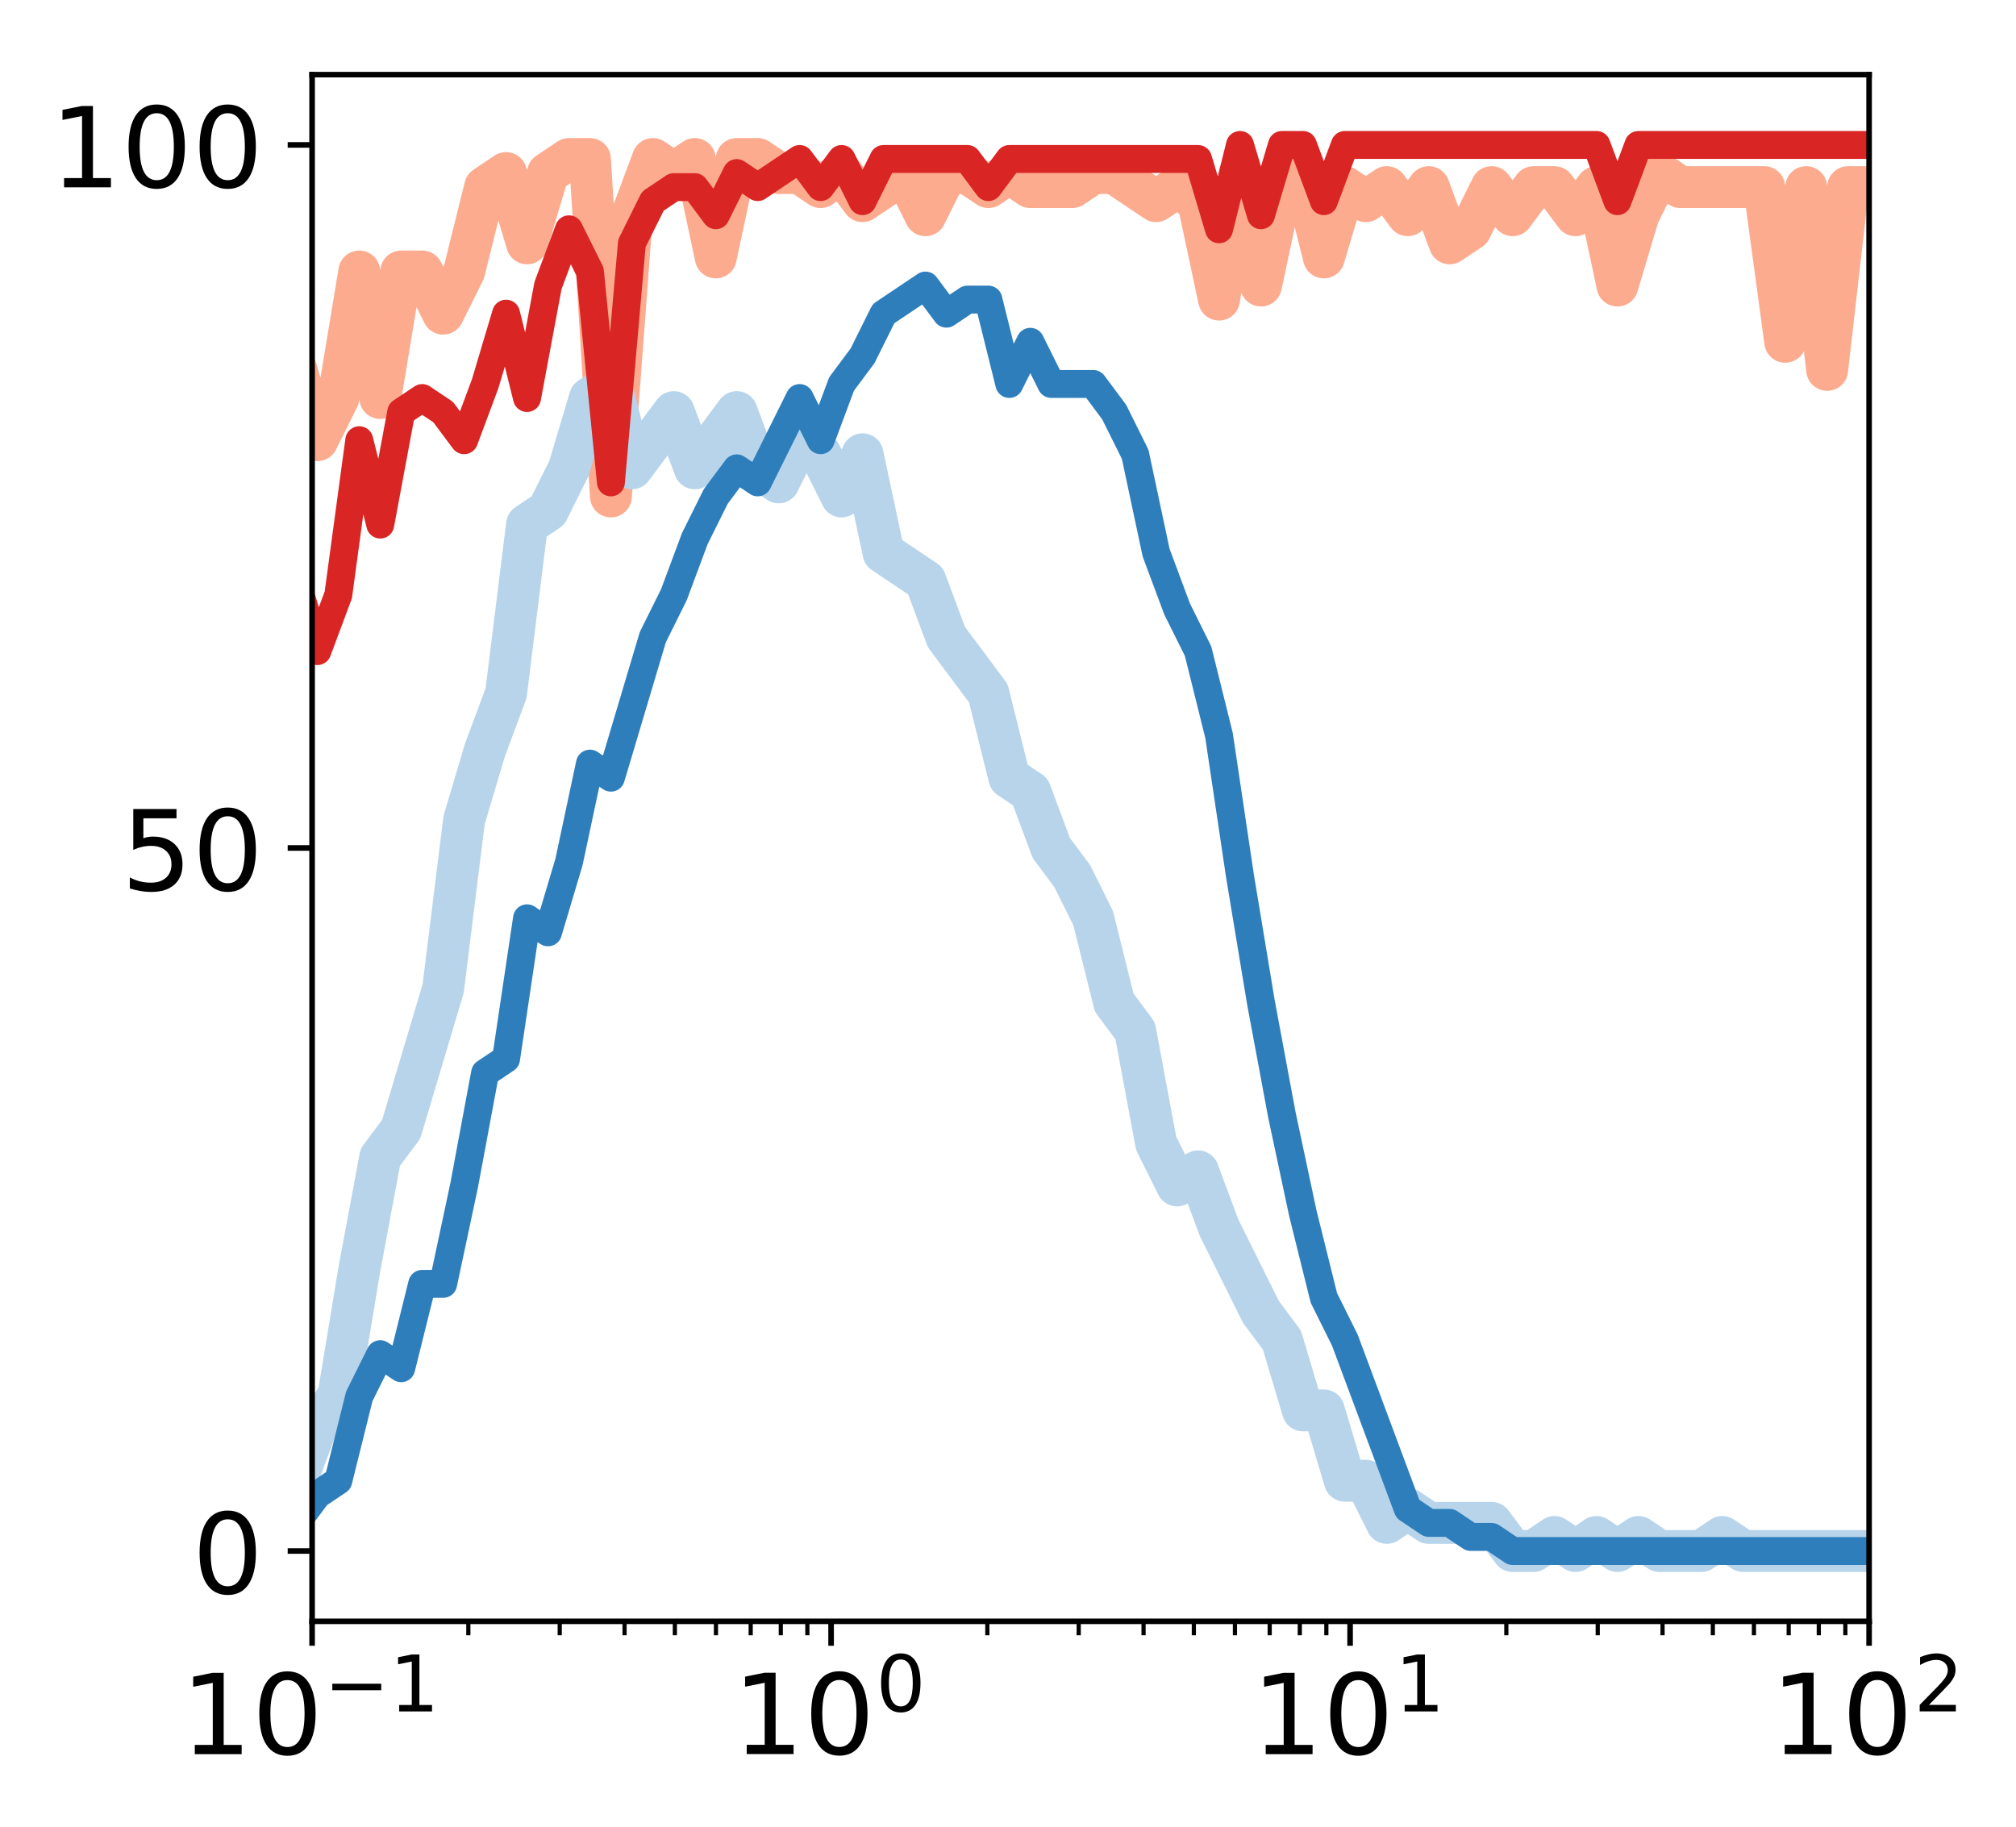 <?xml version="1.0" encoding="utf-8" standalone="no"?>
<!DOCTYPE svg PUBLIC "-//W3C//DTD SVG 1.1//EN"
  "http://www.w3.org/Graphics/SVG/1.1/DTD/svg11.dtd">
<!-- Created with matplotlib (http://matplotlib.org/) -->
<svg height="262pt" version="1.1" viewBox="0 0 289 262" width="289pt" xmlns="http://www.w3.org/2000/svg" xmlns:xlink="http://www.w3.org/1999/xlink">
 <defs>
  <style type="text/css">
*{stroke-linecap:butt;stroke-linejoin:round;}
  </style>
 </defs>
 <g id="figure_1">
  <g id="patch_1">
   <path d="M 0 262.145 
L 289.22 262.145 
L 289.22 0 
L 0 0 
z
" style="fill:#ffffff;"/>
  </g>
  <g id="axes_1">
   <g id="patch_2">
    <path d="M 44.74 232.46 
L 267.94 232.46 
L 267.94 10.7 
L 44.74 10.7 
z
" style="fill:#ffffff;"/>
   </g>
   <g id="line2d_1">
    <path clip-path="url(#p68d7d8e5dc)" d="M -1 222.38 
L 0.401 222.38 
L 3.407 222.38 
L 6.413 220.364 
L 9.419 216.332 
L 12.425 206.252 
L 15.431 198.188 
L 18.437 180.044 
L 21.443 139.724 
L 24.449 117.548 
L 27.455 91.34 
L 30.461 73.196 
L 33.467 81.26 
L 36.473 67.148 
L 39.479 53.036 
L 42.485 53.036 
L 45.492 63.116 
L 48.498 57.068 
L 51.504 38.924 
L 54.51 57.068 
L 57.516 38.924 
L 60.522 38.924 
L 63.528 44.972 
L 66.534 38.924 
L 69.54 26.828 
L 72.546 24.812 
L 75.552 34.892 
L 78.558 24.812 
L 81.564 22.796 
L 84.57 22.796 
L 87.576 71.18 
L 90.582 30.86 
L 93.588 22.796 
L 96.595 24.812 
L 99.601 22.796 
L 102.607 36.908 
L 105.613 22.796 
L 108.619 22.796 
L 111.625 24.812 
L 114.631 24.812 
L 117.637 26.828 
L 120.643 24.812 
L 123.649 28.844 
L 126.655 26.828 
L 129.661 24.812 
L 132.667 30.86 
L 135.673 24.812 
L 138.679 24.812 
L 141.685 26.828 
L 144.692 24.812 
L 147.698 26.828 
L 150.704 26.828 
L 153.71 26.828 
L 156.716 24.812 
L 159.722 24.812 
L 162.728 26.828 
L 165.734 28.844 
L 168.74 26.828 
L 171.746 28.844 
L 174.752 42.956 
L 177.758 24.812 
L 180.764 40.94 
L 183.77 26.828 
L 186.776 24.812 
L 189.782 36.908 
L 192.788 26.828 
L 195.795 28.844 
L 198.801 26.828 
L 201.807 30.86 
L 204.813 26.828 
L 207.819 34.892 
L 210.825 32.876 
L 213.831 26.828 
L 216.837 30.86 
L 219.843 26.828 
L 222.849 26.828 
L 225.855 30.86 
L 228.861 26.828 
L 231.867 40.94 
L 234.873 30.86 
L 237.879 24.812 
L 240.885 26.828 
L 243.892 26.828 
L 246.898 26.828 
L 249.904 26.828 
L 252.91 26.828 
L 255.916 49.004 
L 258.922 26.828 
L 261.928 53.036 
L 264.934 26.828 
L 267.94 26.828 
" style="fill:none;stroke:#fcab8f;stroke-linecap:square;stroke-width:6;"/>
   </g>
   <g id="line2d_2">
    <path clip-path="url(#p68d7d8e5dc)" d="M -1 222.38 
L 0.401 222.38 
L 3.407 222.38 
L 6.413 222.38 
L 9.419 222.38 
L 12.425 222.38 
L 15.431 222.38 
L 18.437 222.38 
L 21.443 222.38 
L 24.449 222.38 
L 27.455 222.38 
L 30.461 218.348 
L 33.467 222.38 
L 36.473 220.364 
L 39.479 216.332 
L 42.485 212.3 
L 45.492 204.236 
L 48.498 200.204 
L 51.504 182.06 
L 54.51 165.932 
L 57.516 161.9 
L 60.522 151.82 
L 63.528 141.74 
L 66.534 117.548 
L 69.54 107.468 
L 72.546 99.404 
L 75.552 75.212 
L 78.558 73.196 
L 81.564 67.148 
L 84.57 57.068 
L 87.576 55.052 
L 90.582 67.148 
L 93.588 63.116 
L 96.595 59.084 
L 99.601 67.148 
L 102.607 63.116 
L 105.613 59.084 
L 108.619 67.148 
L 111.625 69.164 
L 114.631 63.116 
L 117.637 65.132 
L 120.643 71.18 
L 123.649 65.132 
L 126.655 79.244 
L 129.661 81.26 
L 132.667 83.276 
L 135.673 91.34 
L 138.679 95.372 
L 141.685 99.404 
L 144.692 111.5 
L 147.698 113.516 
L 150.704 121.58 
L 153.71 125.612 
L 156.716 131.66 
L 159.722 143.756 
L 162.728 147.788 
L 165.734 163.916 
L 168.74 169.964 
L 171.746 167.948 
L 174.752 176.012 
L 177.758 182.06 
L 180.764 188.108 
L 183.77 192.14 
L 186.776 202.22 
L 189.782 202.22 
L 192.788 212.3 
L 195.795 212.3 
L 198.801 218.348 
L 201.807 216.332 
L 204.813 218.348 
L 207.819 218.348 
L 210.825 218.348 
L 213.831 218.348 
L 216.837 222.38 
L 219.843 222.38 
L 222.849 220.364 
L 225.855 222.38 
L 228.861 220.364 
L 231.867 222.38 
L 234.873 220.364 
L 237.879 222.38 
L 240.885 222.38 
L 243.892 222.38 
L 246.898 220.364 
L 249.904 222.38 
L 252.91 222.38 
L 255.916 222.38 
L 258.922 222.38 
L 261.928 222.38 
L 264.934 222.38 
L 267.94 222.38 
" style="fill:none;stroke:#b7d4ea;stroke-linecap:square;stroke-width:6;"/>
   </g>
   <g id="matplotlib.axis_1">
    <g id="xtick_1">
     <g id="line2d_3">
      <defs>
       <path d="M 0 0 
L 0 3.5 
" id="mdf19495f81" style="stroke:#000000;stroke-width:0.8;"/>
      </defs>
      <g>
       <use style="stroke:#000000;stroke-width:0.8;" x="44.74" xlink:href="#mdf19495f81" y="232.46"/>
      </g>
     </g>
     <g id="text_1">
      <!-- $\mathdefault{10^{-1}}$ -->
      <defs>
       <path d="M 12.406 8.297 
L 28.516 8.297 
L 28.516 63.922 
L 10.984 60.406 
L 10.984 69.391 
L 28.422 72.906 
L 38.281 72.906 
L 38.281 8.297 
L 54.391 8.297 
L 54.391 0 
L 12.406 0 
z
" id="DejaVuSans-31"/>
       <path d="M 31.781 66.406 
Q 24.172 66.406 20.328 58.906 
Q 16.5 51.422 16.5 36.375 
Q 16.5 21.391 20.328 13.891 
Q 24.172 6.391 31.781 6.391 
Q 39.453 6.391 43.281 13.891 
Q 47.125 21.391 47.125 36.375 
Q 47.125 51.422 43.281 58.906 
Q 39.453 66.406 31.781 66.406 
z
M 31.781 74.219 
Q 44.047 74.219 50.516 64.516 
Q 56.984 54.828 56.984 36.375 
Q 56.984 17.969 50.516 8.266 
Q 44.047 -1.422 31.781 -1.422 
Q 19.531 -1.422 13.062 8.266 
Q 6.594 17.969 6.594 36.375 
Q 6.594 54.828 13.062 64.516 
Q 19.531 74.219 31.781 74.219 
z
" id="DejaVuSans-30"/>
       <path d="M 10.594 35.5 
L 73.188 35.5 
L 73.188 27.203 
L 10.594 27.203 
z
" id="DejaVuSans-2212"/>
      </defs>
      <g transform="translate(25.94 251.618)scale(0.16 -0.16)">
       <use transform="translate(0 0.684)" xlink:href="#DejaVuSans-31"/>
       <use transform="translate(63.623 0.684)" xlink:href="#DejaVuSans-30"/>
       <use transform="translate(128.203 38.966)scale(0.7)" xlink:href="#DejaVuSans-2212"/>
       <use transform="translate(186.855 38.966)scale(0.7)" xlink:href="#DejaVuSans-31"/>
      </g>
     </g>
    </g>
    <g id="xtick_2">
     <g id="line2d_4">
      <g>
       <use style="stroke:#000000;stroke-width:0.8;" x="119.14" xlink:href="#mdf19495f81" y="232.46"/>
      </g>
     </g>
     <g id="text_2">
      <!-- $\mathdefault{10^{0}}$ -->
      <g transform="translate(105.06 251.618)scale(0.16 -0.16)">
       <use transform="translate(0 0.766)" xlink:href="#DejaVuSans-31"/>
       <use transform="translate(63.623 0.766)" xlink:href="#DejaVuSans-30"/>
       <use transform="translate(128.203 39.047)scale(0.7)" xlink:href="#DejaVuSans-30"/>
      </g>
     </g>
    </g>
    <g id="xtick_3">
     <g id="line2d_5">
      <g>
       <use style="stroke:#000000;stroke-width:0.8;" x="193.54" xlink:href="#mdf19495f81" y="232.46"/>
      </g>
     </g>
     <g id="text_3">
      <!-- $\mathdefault{10^{1}}$ -->
      <g transform="translate(179.46 251.618)scale(0.16 -0.16)">
       <use transform="translate(0 0.684)" xlink:href="#DejaVuSans-31"/>
       <use transform="translate(63.623 0.684)" xlink:href="#DejaVuSans-30"/>
       <use transform="translate(128.203 38.966)scale(0.7)" xlink:href="#DejaVuSans-31"/>
      </g>
     </g>
    </g>
    <g id="xtick_4">
     <g id="line2d_6">
      <g>
       <use style="stroke:#000000;stroke-width:0.8;" x="267.94" xlink:href="#mdf19495f81" y="232.46"/>
      </g>
     </g>
     <g id="text_4">
      <!-- $\mathdefault{10^{2}}$ -->
      <defs>
       <path d="M 19.188 8.297 
L 53.609 8.297 
L 53.609 0 
L 7.328 0 
L 7.328 8.297 
Q 12.938 14.109 22.625 23.891 
Q 32.328 33.688 34.812 36.531 
Q 39.547 41.844 41.422 45.531 
Q 43.312 49.219 43.312 52.781 
Q 43.312 58.594 39.234 62.25 
Q 35.156 65.922 28.609 65.922 
Q 23.969 65.922 18.812 64.312 
Q 13.672 62.703 7.812 59.422 
L 7.812 69.391 
Q 13.766 71.781 18.938 73 
Q 24.125 74.219 28.422 74.219 
Q 39.75 74.219 46.484 68.547 
Q 53.219 62.891 53.219 53.422 
Q 53.219 48.922 51.531 44.891 
Q 49.859 40.875 45.406 35.406 
Q 44.188 33.984 37.641 27.219 
Q 31.109 20.453 19.188 8.297 
z
" id="DejaVuSans-32"/>
      </defs>
      <g transform="translate(253.86 251.618)scale(0.16 -0.16)">
       <use transform="translate(0 0.766)" xlink:href="#DejaVuSans-31"/>
       <use transform="translate(63.623 0.766)" xlink:href="#DejaVuSans-30"/>
       <use transform="translate(128.203 39.047)scale(0.7)" xlink:href="#DejaVuSans-32"/>
      </g>
     </g>
    </g>
    <g id="xtick_5">
     <g id="line2d_7">
      <defs>
       <path d="M 0 0 
L 0 2 
" id="m2e10853b77" style="stroke:#000000;stroke-width:0.6;"/>
      </defs>
      <g>
       <use style="stroke:#000000;stroke-width:0.6;" x="67.137" xlink:href="#m2e10853b77" y="232.46"/>
      </g>
     </g>
    </g>
    <g id="xtick_6">
     <g id="line2d_8">
      <g>
       <use style="stroke:#000000;stroke-width:0.6;" x="80.238" xlink:href="#m2e10853b77" y="232.46"/>
      </g>
     </g>
    </g>
    <g id="xtick_7">
     <g id="line2d_9">
      <g>
       <use style="stroke:#000000;stroke-width:0.6;" x="89.533" xlink:href="#m2e10853b77" y="232.46"/>
      </g>
     </g>
    </g>
    <g id="xtick_8">
     <g id="line2d_10">
      <g>
       <use style="stroke:#000000;stroke-width:0.6;" x="96.743" xlink:href="#m2e10853b77" y="232.46"/>
      </g>
     </g>
    </g>
    <g id="xtick_9">
     <g id="line2d_11">
      <g>
       <use style="stroke:#000000;stroke-width:0.6;" x="102.634" xlink:href="#m2e10853b77" y="232.46"/>
      </g>
     </g>
    </g>
    <g id="xtick_10">
     <g id="line2d_12">
      <g>
       <use style="stroke:#000000;stroke-width:0.6;" x="107.615" xlink:href="#m2e10853b77" y="232.46"/>
      </g>
     </g>
    </g>
    <g id="xtick_11">
     <g id="line2d_13">
      <g>
       <use style="stroke:#000000;stroke-width:0.6;" x="111.93" xlink:href="#m2e10853b77" y="232.46"/>
      </g>
     </g>
    </g>
    <g id="xtick_12">
     <g id="line2d_14">
      <g>
       <use style="stroke:#000000;stroke-width:0.6;" x="115.736" xlink:href="#m2e10853b77" y="232.46"/>
      </g>
     </g>
    </g>
    <g id="xtick_13">
     <g id="line2d_15">
      <g>
       <use style="stroke:#000000;stroke-width:0.6;" x="141.537" xlink:href="#m2e10853b77" y="232.46"/>
      </g>
     </g>
    </g>
    <g id="xtick_14">
     <g id="line2d_16">
      <g>
       <use style="stroke:#000000;stroke-width:0.6;" x="154.638" xlink:href="#m2e10853b77" y="232.46"/>
      </g>
     </g>
    </g>
    <g id="xtick_15">
     <g id="line2d_17">
      <g>
       <use style="stroke:#000000;stroke-width:0.6;" x="163.933" xlink:href="#m2e10853b77" y="232.46"/>
      </g>
     </g>
    </g>
    <g id="xtick_16">
     <g id="line2d_18">
      <g>
       <use style="stroke:#000000;stroke-width:0.6;" x="171.143" xlink:href="#m2e10853b77" y="232.46"/>
      </g>
     </g>
    </g>
    <g id="xtick_17">
     <g id="line2d_19">
      <g>
       <use style="stroke:#000000;stroke-width:0.6;" x="177.034" xlink:href="#m2e10853b77" y="232.46"/>
      </g>
     </g>
    </g>
    <g id="xtick_18">
     <g id="line2d_20">
      <g>
       <use style="stroke:#000000;stroke-width:0.6;" x="182.015" xlink:href="#m2e10853b77" y="232.46"/>
      </g>
     </g>
    </g>
    <g id="xtick_19">
     <g id="line2d_21">
      <g>
       <use style="stroke:#000000;stroke-width:0.6;" x="186.33" xlink:href="#m2e10853b77" y="232.46"/>
      </g>
     </g>
    </g>
    <g id="xtick_20">
     <g id="line2d_22">
      <g>
       <use style="stroke:#000000;stroke-width:0.6;" x="190.136" xlink:href="#m2e10853b77" y="232.46"/>
      </g>
     </g>
    </g>
    <g id="xtick_21">
     <g id="line2d_23">
      <g>
       <use style="stroke:#000000;stroke-width:0.6;" x="215.937" xlink:href="#m2e10853b77" y="232.46"/>
      </g>
     </g>
    </g>
    <g id="xtick_22">
     <g id="line2d_24">
      <g>
       <use style="stroke:#000000;stroke-width:0.6;" x="229.038" xlink:href="#m2e10853b77" y="232.46"/>
      </g>
     </g>
    </g>
    <g id="xtick_23">
     <g id="line2d_25">
      <g>
       <use style="stroke:#000000;stroke-width:0.6;" x="238.333" xlink:href="#m2e10853b77" y="232.46"/>
      </g>
     </g>
    </g>
    <g id="xtick_24">
     <g id="line2d_26">
      <g>
       <use style="stroke:#000000;stroke-width:0.6;" x="245.543" xlink:href="#m2e10853b77" y="232.46"/>
      </g>
     </g>
    </g>
    <g id="xtick_25">
     <g id="line2d_27">
      <g>
       <use style="stroke:#000000;stroke-width:0.6;" x="251.434" xlink:href="#m2e10853b77" y="232.46"/>
      </g>
     </g>
    </g>
    <g id="xtick_26">
     <g id="line2d_28">
      <g>
       <use style="stroke:#000000;stroke-width:0.6;" x="256.415" xlink:href="#m2e10853b77" y="232.46"/>
      </g>
     </g>
    </g>
    <g id="xtick_27">
     <g id="line2d_29">
      <g>
       <use style="stroke:#000000;stroke-width:0.6;" x="260.73" xlink:href="#m2e10853b77" y="232.46"/>
      </g>
     </g>
    </g>
    <g id="xtick_28">
     <g id="line2d_30">
      <g>
       <use style="stroke:#000000;stroke-width:0.6;" x="264.536" xlink:href="#m2e10853b77" y="232.46"/>
      </g>
     </g>
    </g>
   </g>
   <g id="matplotlib.axis_2">
    <g id="ytick_1">
     <g id="line2d_31">
      <defs>
       <path d="M 0 0 
L -3.5 0 
" id="m19300ccb21" style="stroke:#000000;stroke-width:0.8;"/>
      </defs>
      <g>
       <use style="stroke:#000000;stroke-width:0.8;" x="44.74" xlink:href="#m19300ccb21" y="222.38"/>
      </g>
     </g>
     <g id="text_5">
      <!-- 0 -->
      <g transform="translate(27.56 228.459)scale(0.16 -0.16)">
       <use xlink:href="#DejaVuSans-30"/>
      </g>
     </g>
    </g>
    <g id="ytick_2">
     <g id="line2d_32">
      <g>
       <use style="stroke:#000000;stroke-width:0.8;" x="44.74" xlink:href="#m19300ccb21" y="121.58"/>
      </g>
     </g>
     <g id="text_6">
      <!-- 50 -->
      <defs>
       <path d="M 10.797 72.906 
L 49.516 72.906 
L 49.516 64.594 
L 19.828 64.594 
L 19.828 46.734 
Q 21.969 47.469 24.109 47.828 
Q 26.266 48.188 28.422 48.188 
Q 40.625 48.188 47.75 41.5 
Q 54.891 34.812 54.891 23.391 
Q 54.891 11.625 47.562 5.094 
Q 40.234 -1.422 26.906 -1.422 
Q 22.312 -1.422 17.547 -0.641 
Q 12.797 0.141 7.719 1.703 
L 7.719 11.625 
Q 12.109 9.234 16.797 8.062 
Q 21.484 6.891 26.703 6.891 
Q 35.156 6.891 40.078 11.328 
Q 45.016 15.766 45.016 23.391 
Q 45.016 31 40.078 35.438 
Q 35.156 39.891 26.703 39.891 
Q 22.75 39.891 18.812 39.016 
Q 14.891 38.141 10.797 36.281 
z
" id="DejaVuSans-35"/>
      </defs>
      <g transform="translate(17.38 127.659)scale(0.16 -0.16)">
       <use xlink:href="#DejaVuSans-35"/>
       <use x="63.623" xlink:href="#DejaVuSans-30"/>
      </g>
     </g>
    </g>
    <g id="ytick_3">
     <g id="line2d_33">
      <g>
       <use style="stroke:#000000;stroke-width:0.8;" x="44.74" xlink:href="#m19300ccb21" y="20.78"/>
      </g>
     </g>
     <g id="text_7">
      <!-- 100 -->
      <g transform="translate(7.2 26.859)scale(0.16 -0.16)">
       <use xlink:href="#DejaVuSans-31"/>
       <use x="63.623" xlink:href="#DejaVuSans-30"/>
       <use x="127.246" xlink:href="#DejaVuSans-30"/>
      </g>
     </g>
    </g>
   </g>
   <g id="line2d_34">
    <path clip-path="url(#p68d7d8e5dc)" d="M -1 222.38 
L 0.401 222.38 
L 3.407 222.38 
L 6.413 222.38 
L 9.419 220.364 
L 12.425 214.316 
L 15.431 210.284 
L 18.437 198.188 
L 21.443 180.044 
L 24.449 159.884 
L 27.455 133.676 
L 30.461 119.564 
L 33.467 121.58 
L 36.473 109.484 
L 39.479 89.324 
L 42.485 83.276 
L 45.492 93.356 
L 48.498 85.292 
L 51.504 63.116 
L 54.51 75.212 
L 57.516 59.084 
L 60.522 57.068 
L 63.528 59.084 
L 66.534 63.116 
L 69.54 55.052 
L 72.546 44.972 
L 75.552 57.068 
L 78.558 40.94 
L 81.564 32.876 
L 84.57 38.924 
L 87.576 69.164 
L 90.582 34.892 
L 93.588 28.844 
L 96.595 26.828 
L 99.601 26.828 
L 102.607 30.86 
L 105.613 24.812 
L 108.619 26.828 
L 111.625 24.812 
L 114.631 22.796 
L 117.637 26.828 
L 120.643 22.796 
L 123.649 28.844 
L 126.655 22.796 
L 129.661 22.796 
L 132.667 22.796 
L 135.673 22.796 
L 138.679 22.796 
L 141.685 26.828 
L 144.692 22.796 
L 147.698 22.796 
L 150.704 22.796 
L 153.71 22.796 
L 156.716 22.796 
L 159.722 22.796 
L 162.728 22.796 
L 165.734 22.796 
L 168.74 22.796 
L 171.746 22.796 
L 174.752 32.876 
L 177.758 20.78 
L 180.764 30.86 
L 183.77 20.78 
L 186.776 20.78 
L 189.782 28.844 
L 192.788 20.78 
L 195.795 20.78 
L 198.801 20.78 
L 201.807 20.78 
L 204.813 20.78 
L 207.819 20.78 
L 210.825 20.78 
L 213.831 20.78 
L 216.837 20.78 
L 219.843 20.78 
L 222.849 20.78 
L 225.855 20.78 
L 228.861 20.78 
L 231.867 28.844 
L 234.873 20.78 
L 237.879 20.78 
L 240.885 20.78 
L 243.892 20.78 
L 246.898 20.78 
L 249.904 20.78 
L 252.91 20.78 
L 255.916 20.78 
L 258.922 20.78 
L 261.928 20.78 
L 264.934 20.78 
L 267.94 20.78 
" style="fill:none;stroke:#d92523;stroke-linecap:square;stroke-width:4;"/>
   </g>
   <g id="line2d_35">
    <path clip-path="url(#p68d7d8e5dc)" d="M -1 222.38 
L 0.401 222.38 
L 3.407 222.38 
L 6.413 222.38 
L 9.419 222.38 
L 12.425 222.38 
L 15.431 222.38 
L 18.437 222.38 
L 21.443 222.38 
L 24.449 222.38 
L 27.455 222.38 
L 30.461 220.364 
L 33.467 222.38 
L 36.473 222.38 
L 39.479 218.348 
L 42.485 218.348 
L 45.492 214.316 
L 48.498 212.3 
L 51.504 200.204 
L 54.51 194.156 
L 57.516 196.172 
L 60.522 184.076 
L 63.528 184.076 
L 66.534 169.964 
L 69.54 153.836 
L 72.546 151.82 
L 75.552 131.66 
L 78.558 133.676 
L 81.564 123.596 
L 84.57 109.484 
L 87.576 111.5 
L 90.582 101.42 
L 93.588 91.34 
L 96.595 85.292 
L 99.601 77.228 
L 102.607 71.18 
L 105.613 67.148 
L 108.619 69.164 
L 111.625 63.116 
L 114.631 57.068 
L 117.637 63.116 
L 120.643 55.052 
L 123.649 51.02 
L 126.655 44.972 
L 129.661 42.956 
L 132.667 40.94 
L 135.673 44.972 
L 138.679 42.956 
L 141.685 42.956 
L 144.692 55.052 
L 147.698 49.004 
L 150.704 55.052 
L 153.71 55.052 
L 156.716 55.052 
L 159.722 59.084 
L 162.728 65.132 
L 165.734 79.244 
L 168.74 87.308 
L 171.746 93.356 
L 174.752 105.452 
L 177.758 125.612 
L 180.764 143.756 
L 183.77 159.884 
L 186.776 173.996 
L 189.782 186.092 
L 192.788 192.14 
L 195.795 200.204 
L 198.801 208.268 
L 201.807 216.332 
L 204.813 218.348 
L 207.819 218.348 
L 210.825 220.364 
L 213.831 220.364 
L 216.837 222.38 
L 219.843 222.38 
L 222.849 222.38 
L 225.855 222.38 
L 228.861 222.38 
L 231.867 222.38 
L 234.873 222.38 
L 237.879 222.38 
L 240.885 222.38 
L 243.892 222.38 
L 246.898 222.38 
L 249.904 222.38 
L 252.91 222.38 
L 255.916 222.38 
L 258.922 222.38 
L 261.928 222.38 
L 264.934 222.38 
L 267.94 222.38 
" style="fill:none;stroke:#2e7ebc;stroke-linecap:square;stroke-width:4;"/>
   </g>
   <g id="patch_3">
    <path d="M 44.74 232.46 
L 44.74 10.7 
" style="fill:none;stroke:#000000;stroke-linecap:square;stroke-linejoin:miter;stroke-width:0.8;"/>
   </g>
   <g id="patch_4">
    <path d="M 267.94 232.46 
L 267.94 10.7 
" style="fill:none;stroke:#000000;stroke-linecap:square;stroke-linejoin:miter;stroke-width:0.8;"/>
   </g>
   <g id="patch_5">
    <path d="M 44.74 232.46 
L 267.94 232.46 
" style="fill:none;stroke:#000000;stroke-linecap:square;stroke-linejoin:miter;stroke-width:0.8;"/>
   </g>
   <g id="patch_6">
    <path d="M 44.74 10.7 
L 267.94 10.7 
" style="fill:none;stroke:#000000;stroke-linecap:square;stroke-linejoin:miter;stroke-width:0.8;"/>
   </g>
  </g>
 </g>
 <defs>
  <clipPath id="p68d7d8e5dc">
   <rect height="221.76" width="223.2" x="44.74" y="10.7"/>
  </clipPath>
 </defs>
</svg>
